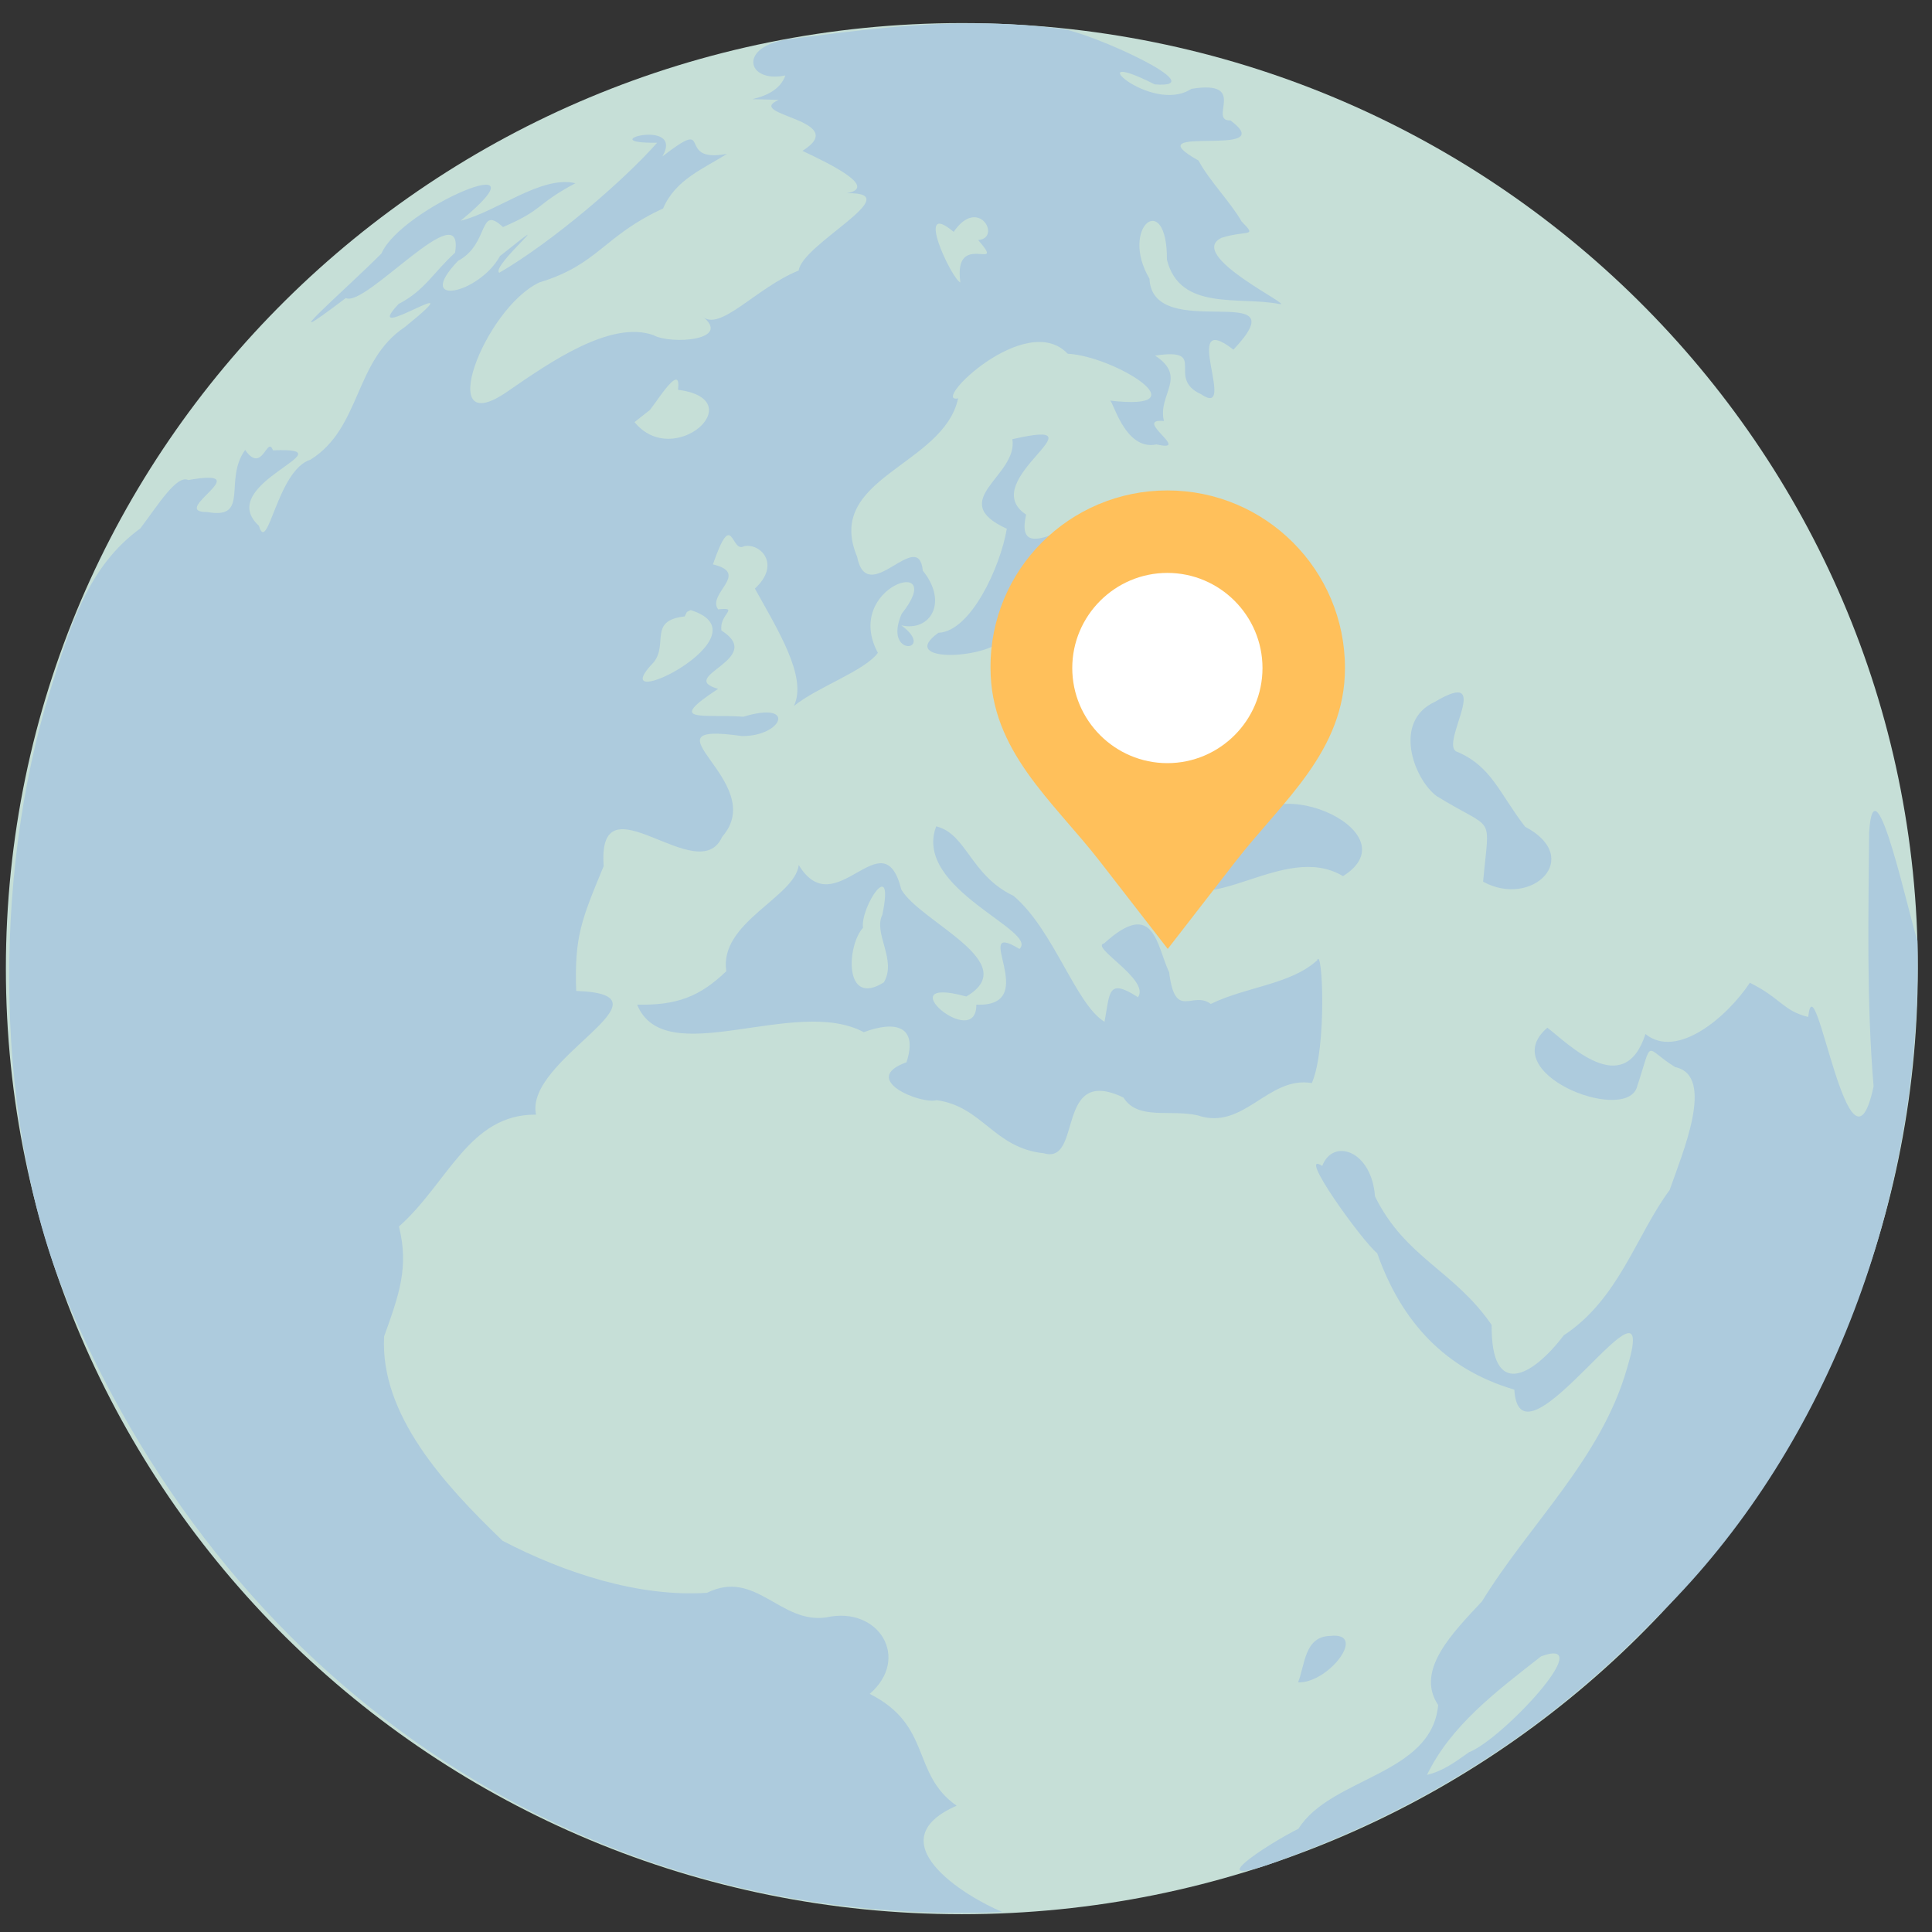 <?xml version="1.0" encoding="utf-8"?>
<!-- Generator: Adobe Illustrator 25.0.0, SVG Export Plug-In . SVG Version: 6.00 Build 0)  -->
<svg version="1.1"
	 id="svg2" xmlns:cc="http://creativecommons.org/ns#" xmlns:dc="http://purl.org/dc/elements/1.1/" xmlns:inkscape="http://www.inkscape.org/namespaces/inkscape" xmlns:ns1="http://sozi.baierouge.fr" xmlns:rdf="http://www.w3.org/1999/02/22-rdf-syntax-ns#" xmlns:sodipodi="http://sodipodi.sourceforge.net/DTD/sodipodi-0.dtd" xmlns:svg="http://www.w3.org/2000/svg"
	 xmlns="http://www.w3.org/2000/svg" xmlns:xlink="http://www.w3.org/1999/xlink" x="0px" y="0px" viewBox="0 0 520 520"
	 style="enable-background:new 0 0 520 520;" xml:space="preserve">
<rect x="0" y="0" width="520" height="520" fill="#333333" stroke="none"/>
<style type="text/css">
	.st0{fill:#C6DFD7;}
	.st1{fill-rule:evenodd;clip-rule:evenodd;fill:#ADCBDD;}
	.st2{fill-rule:evenodd;clip-rule:evenodd;fill:#FFC05B;}
	.st3{fill-rule:evenodd;clip-rule:evenodd;fill:#FFFFFF;}
</style>
<g id="g12" transform="translate(-45.819 -146.79)">
	<path id="path3001" class="st0" d="M562,407.5C562,548.1,446.8,662,304.7,662S47.4,548.1,47.4,407.5s115.2-254.5,257.3-254.5
		S562,267,562,407.5z"/>
	<path id="path16" class="st1" d="M231.7,311c21.8,6.8-24.8,29.4-9.9,14c3.9-5-1.5-11.2,8.3-12.3l0.6-1.2L231.7,311L231.7,311z
		 M191,222.8c15.9-4.8,17.2-12.5,33.3-19.9c3.3-7.8,10.9-10.7,17.2-14.7c-14.4,2.7-2.9-10.5-17.4,0.7c6.2-10.7-19.7-3.4-1.4-3.7
		c-9,10.2-28.2,26.7-42.5,35c-2.5-1.7,18.2-18.9,0.2-4.5c-5.7,10.3-23.3,13.9-11.3,1.3c8.6-4.6,5.4-15.3,12.1-9.1
		c11.2-4.8,8.6-6,19.5-11.8c-9.2-2.2-21.3,7.8-30.9,10.1c25.3-20.8-16-3.5-21.3,8.8c-9.3,9.4-31.5,28.6-9.6,12
		c5.2,2.8,32.1-28.7,29.4-12.2c-6,5.5-8.2,10.2-15.2,13.8c-11.2,12,22.3-10.5,1.7,6.2c-13.7,9.1-11.7,27.1-25.4,35.7
		c-9,2.8-11.5,25.9-13.9,17.8c-12.4-11.4,25.3-21.2,3.8-20.3c-1.6-4.2-2.8,6.6-7.5-0.1c-5.9,8.1,1.4,18.8-10.2,16.7
		c-10.8,0.1,14.4-12.1-5.1-8.6c-3.1-1.5-8,6.5-12.9,13c-14.1,10.3-18.7,25.9-24.2,43.4C43.6,383.1,44.1,450.3,64.4,498
		C109,603,205.3,666,315.6,661.4c-10.4-4.3-34-19.1-12.3-28.6c-12.3-8.6-6.5-21.6-23.4-30.1c11.1-9.6,2.4-23.7-11.6-20.6
		c-12.5,1.9-19.1-13.1-32.2-6.6c-18.3,1.2-38.3-5.3-55-14c-15.7-15.1-33-33.9-31.9-55c4.1-11.4,6.7-18.7,4-29.6
		c13.2-11.7,18.9-30.3,36.9-30.1c-3.3-15,39.2-32.3,10.8-33.3c-0.5-14.6,1.4-19.1,7.4-33.6c-1.8-24.8,25.5,6.5,31.9-7.9
		c13-14.8-23.3-31.2,5.3-27.1c11,0.1,14.8-9.6,0.4-5.2c-11.1-0.8-21,1.8-6.8-7.5c-11.5-3.3,13.1-8,0.9-15.7
		c-0.7-4.4,5.1-6.3-0.9-5.7c-3.1-4.2,8.8-9.7-1.4-12.1c5.4-15.6,4.8-2.8,8.4-4.9c4.4-0.9,10,4.9,2.9,11.4
		c6.2,11.2,14.2,23.9,10.5,31.6c6.5-5.2,19-9.4,22.6-14.3c-9.6-17.9,19.3-26.7,6.4-10.5c-5.2,12,9.5,10.1-0.1,3.1
		c7.8,1.8,12.7-6.2,5.8-14.7c-1.2-12-14.9,10.3-17.7-3.8c-8.9-21.3,23.3-24.4,27.2-42.6c-7.7,1.7,18.2-23.9,29.5-12
		c12.4,0.6,36.8,15.6,11.3,12.6c0.7-0.8,3.9,13.7,12.6,11.8c9.8,2.3-6.7-7.1,2-6.3c-1.8-7.1,6.5-11.8-2.4-17.6
		c14.7-2.2,2.7,6,12.4,10.4c10.1,6.9-6-23.4,8.7-12c18.5-19.6-21.8-1.3-22.6-19.1c-8.2-13.9,4.8-24.2,4.7-5.1
		c3.5,13.9,19.4,9.8,30.2,11.9c4.8,1-25.3-13.1-15.5-17.8c7-2.2,9.7,0,5.4-4.4c-2.9-5.1-8.8-11.1-11.6-16.4
		c-18.4-10.3,22.7-0.2,8.6-10.8c-6.2,0.2,5-11-10.5-8.5c-11,7.2-31.2-12-9.9-1.2c16.5,1.3-17.2-14-25.3-15
		c-26.3-3.2-47.2-0.5-72.9,2.8c-14.1,1.8-11.7,12-1.2,9.8c-2.8,8.1-17.2,5.9-1.8,6.6c-9.6,4.1,19.8,5.3,6.4,13.7
		c7.9,3.7,20.4,9.9,11.9,11.4c17-0.4-12.1,13.7-12.9,20.8c-11.5,4.6-21.4,16.9-26.1,12.2c8.6,6.6-8.3,7.8-13,5.2
		c-11.5-4.1-27.9,7.3-39.2,15.1C162.4,266.1,176,229.9,191,222.8L191,222.8z M429.9,624.5c6.4-13.2,18.3-22.2,30.7-31.9
		c15.8-5.8-10.5,22.4-19.4,25.8C437.7,620.9,434.2,623.5,429.9,624.5L429.9,624.5z M432.9,605.7c-1.7,18.9-28.9,19.4-37.6,33.3
		c-8.8,4.4-27.6,16.8-5.4,8.7c56.8-20.7,87-50.3,105.3-69.1c41.9-42.9,68.2-108,66.7-178.7c-2-5.2-11.6-50.6-13-29.1
		c-0.2,22.8-0.7,45.7,1.2,68.4c-6.5,30.3-15.8-35.4-17.6-18.7c-6.7-1.6-7.4-5.1-15.7-9.2c-6.1,9.2-19.6,20.7-28.1,13.8
		c-5.8,17.9-20.8,2.6-26.4-1.7c-14.2,12.1,20.2,25.7,24,16.3c4.6-13.9,1.8-11,10.4-5.7c11,2.3,1.8,23.5-1.5,33.1
		c-9,12.1-13.6,29.3-28.5,39.1c-8.5,11.2-19.6,17.2-19.4-2.8c-10.1-14.7-23.2-18-31.4-34.6c-0.9-12.4-11.3-15.8-14.2-8.2
		c-7.1-4.6,10.6,20.1,14.8,23.5c6.5,18.5,18.4,31.3,36.9,36.7c1.5,24.8,40.2-38.2,30.3-5.6c-7,24.3-26.1,41.6-39,62.6
		C437,586.1,426.6,596.3,432.9,605.7L432.9,605.7z M395.2,599.6c8.2,0.3,18.9-13.7,8.6-12.5C396.9,587.3,397.1,594.8,395.2,599.6z
		 M302.5,209.2c6.7-9.8,13,1.7,6.6,2.2c7.9,9.1-6.8-3-4.8,11.4C302,222,291.7,200.1,302.5,209.2L302.5,209.2z M318.3,265
		c1.6,9.9-18.1,16.5-1.5,24.1c-1.7,10.2-9.7,27.7-18.4,28c-11.6,8.3,14.2,7.3,18.3,0.9c9.5,4,7.4-4.3,9.3-9.4
		c-4.1-11.6,13.9,1.1,3.8-12.6c-10.3,8.9,6.6-9.8,13.1-6.9c-3-7.8-24.6,12.4-20.9-3.8C308.1,276.1,344.4,259,318.3,265L318.3,265z
		 M365.9,361c0.9,5.5-1.5,14.7-5.9,21.6c10.5,12.7,31.2-9.6,47.3,0c19.6-12.3-23.2-30.4-26.8-10.8c-8.2-6.3,4.7-15.2-8.5-13.4
		C368.7,357.9,368.6,352.5,365.9,361L365.9,361z M445,384.1c13.1,7.2,27.2-6.4,11.3-14.8c-6.9-8.9-9-16.3-18.4-20.2
		c-4.8-2,10.4-23.1-5.9-13.4c-11.3,5.2-5.8,20.5,0.4,25.3C448.4,370.9,446.7,365.2,445,384.1L445,384.1z M283.7,411.2
		c-10.8,6.8-10-9.9-5.6-14.7c-0.8-5.5,8.6-19.8,5.2-3.5C280.8,398,287.3,405.2,283.7,411.2L283.7,411.2z M217.3,417.2
		c7.5,18.2,42.5-2.5,61,7.4c8.9-3.3,14.6-1.4,11.5,8.1c-12.8,4.6,3.9,11.4,8.1,10.2c12.4,1.7,15.4,12.9,28.9,14.3
		c10.5,3.1,2.9-23.9,21.4-15c3.9,6.2,12.7,3.1,20,4.8c12.4,4.2,18.9-10.7,30.7-8.7c4.1-9.3,2.9-37.2,1.4-33
		c-7.2,6.5-18.9,7-28.6,11.7c-4.9-3.7-9.6,4.6-11.2-8.5c-3.4-7.2-4-20.1-17.5-7.8c-4,0.9,12.5,9.8,9.1,14.5c-8.3-5.4-7.5-1.1-9,6.6
		c-7.7-4.6-13.7-24.8-24.5-33.9c-11.6-5.5-12.6-16.7-20.8-18.7c-6.4,16.8,27.8,28.1,22.4,33c-13.6-8.3,6.4,15.7-11.6,15
		c0.1,12.8-24.5-8.2-2.7-2.2c15.5-9.1-12.4-20-17.5-28.8c-4.9-19.7-17.7,9.8-27.6-6.6c-1,8.7-21.5,15.4-19.5,28.6
		C234.2,415,228.1,417.4,217.3,417.2L217.3,417.2z M220.4,257.4c0.6,0.2,9-14.3,7.9-5.7c20.1,2.6-1.1,21.7-11.7,8.7L220.4,257.4z"/>
</g>
<g>
	<path class="st2" d="M314.2,132c26.4,0,47.8,21.4,47.8,47.8c0,22.4-16.8,35.8-29.4,52l-18.3,23.6l-18.3-23.6
		c-12.6-16.2-29.4-29.7-29.4-52C266.4,153.4,287.8,132,314.2,132z"/>
	<path class="st3" d="M314.2,205.4c14.1,0,25.6-11.5,25.6-25.6c0-14.1-11.5-25.6-25.6-25.6c-14.1,0-25.6,11.5-25.6,25.6
		C288.6,193.9,300.1,205.4,314.2,205.4z"/>
</g>
</svg>
